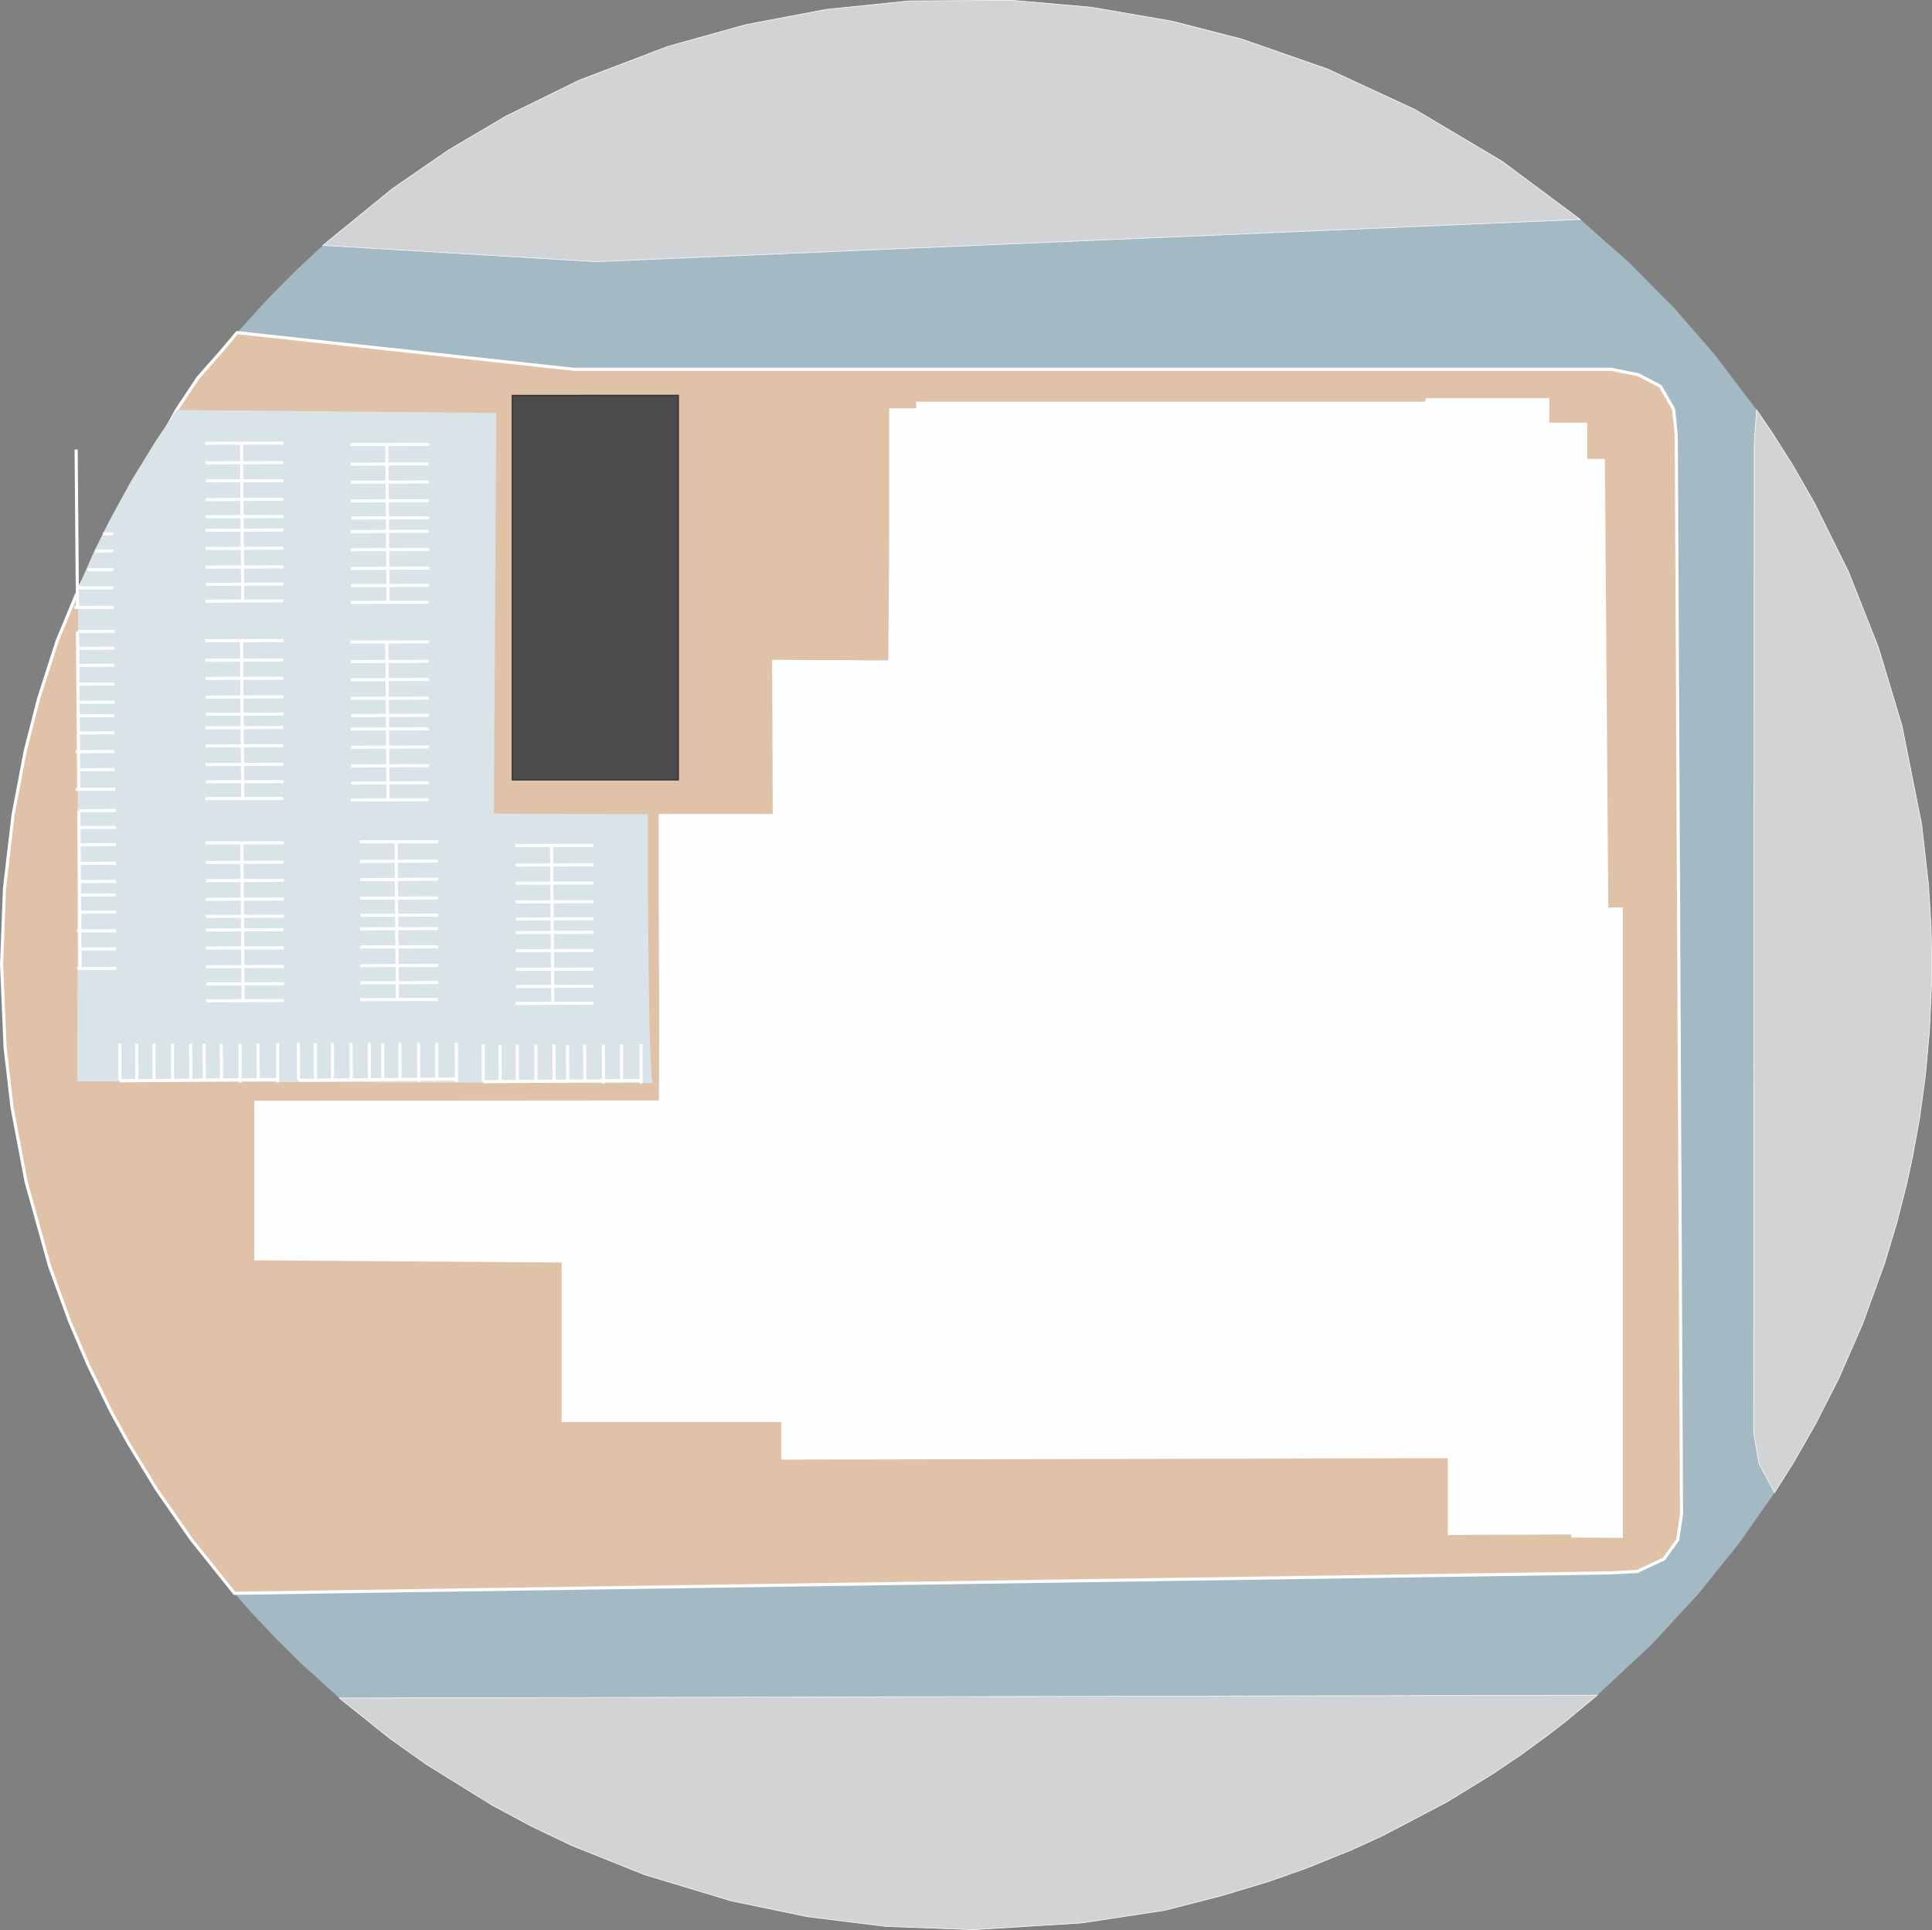 <?xml version="1.0" encoding="UTF-8"?>
<!DOCTYPE svg PUBLIC "-//W3C//DTD SVG 1.0//EN" "http://www.w3.org/TR/2001/REC-SVG-20010904/DTD/svg10.dtd">
<!-- Creator: CorelDRAW X7 -->
<svg xmlns="http://www.w3.org/2000/svg" xml:space="preserve" width="310.293mm" height="309.925mm" version="1.0" style="shape-rendering:geometricPrecision; text-rendering:geometricPrecision; image-rendering:optimizeQuality; fill-rule:evenodd; clip-rule:evenodd"
viewBox="0 0 31006 30969"
 xmlns:xlink="http://www.w3.org/1999/xlink">
 <rect x="0" y="0" width="31006" height="30969" fill="#808080" stroke="none"/>
 <defs>
  <style type="text/css">
   <![CDATA[
    .str0 {stroke:#FEFEFE;stroke-width:49.963}
    .str2 {stroke:#373435;stroke-width:19.985}
    .str1 {stroke:#FEFEFE;stroke-width:9.993}
    .str3 {stroke:#FEFEFE;stroke-width:49.963;stroke-linejoin:bevel}
    .fil6 {fill:none}
    .fil4 {fill:#FEFEFE}
    .fil2 {fill:#D2D3D5}
    .fil3 {fill:#4B4B4D}
    .fil0 {fill:#A3B9C4}
    .fil5 {fill:#D9E3E8}
    .fil1 {fill:#E0C2A8}
   ]]>
  </style>
 </defs>
 <g id="SITE_x0020_BACKGROUND">
  <polygon id="NPROADB1F5001" class="fil0" points="5182,3937 9568,4199 25361,3521 26130,4198 26872,4946 27517,5687 28191,6577 28144,22987 28243,23511 28480,23951 27907,24768 27244,25590 26503,26391 25634,27201 5446,27247 4807,26668 4430,26295 4050,25892 3762,25566 3805,5337 4310,4782 4767,4323 "/>
  <polygon id="NPSITEB1F5001" class="fil1 str0" points="25,15476 72,14255 211,13066 408,12037 618,11216 918,10282 1271,9432 2835,6577 3176,6064 3543,5647 3805,5337 9212,5926 25858,5926 26295,6014 26648,6199 26859,6565 26902,6987 26986,24301 26925,24708 26704,25015 26275,25216 25814,25239 3762,25566 3069,24699 2513,23899 2055,23147 1780,22645 1414,21896 1119,21205 796,20317 419,18962 194,17774 82,16809 "/>
  <path id="NPPAVINGB1F5001" class="fil2 str1" d="M25361 3521l-15793 678 -4386 -262 1113 -908 903 -622 923 -545 1169 -573 1420 -542 1253 -350 1294 -246 1340 -137 1652 -9 1258 110 1301 224 1119 287 1374 479 1402 649 1402 833 1256 934zm4147 18601l-366 719 -349 612 -313 498 -251 -465 -85 -499 9 -15868 38 -542 255 373 329 520 341 594 550 1110 479 1210 380 1263 315 1580 110 971 40 654 11 476 -3 497 -32 709 -65 718 -93 685 -111 614 -98 451 -156 613 -196 652 -355 978 -384 877zm-6292 6795l-1018 535 -501 229 -738 299 -608 214 -762 229 -898 230 -1326 202 -1742 109 -1408 -53 -1258 -156 -1226 -255 -1388 -419 -1170 -469 -658 -315 -617 -331 -1061 -658 -577 -410 -814 -651 20188 -46 -502 416 -297 230 -411 300 -466 316 -742 454z"/>
  <polygon id="NPSiteBuildingB1F5001" class="fil3 str2" points="8222,12514 8222,6345 10886,6344 10886,12514 "/>
  <polygon id="NPMALLFLOORB1F5001" class="fil4" points="26045,24676 25217,24671 25217,24622 23236,24630 23236,23398 12539,23421 12539,22817 9014,22817 9014,20258 4080,20223 4080,17663 10576,17658 10580,16218 10571,14433 10571,13061 12401,13060 12392,10588 14256,10596 14270,8607 14270,6553 14704,6552 14704,6445 22870,6445 22883,6389 24865,6389 24865,6783 25473,6783 25473,7364 25756,7364 25811,14561 26045,14561 "/>
  <path id="NPPAVINGB1F5002" class="fil5" d="M7964 6626l-38 6430 2472 11c0,0 -6,4314 85,4314 90,1 -9243,-31 -9243,-31l13 -7917 257 -583 250 -504 336 -613 388 -634 351 -522 5129 49z"/>
  <g id="_2846738964624">
   <line id="NPParkingLinesB1F5001" class="fil6 str3" x1="10289" y1="17383" x2="10288" y2= "16752" />
   <line id="NPParkingLinesB1F5001_0" class="fil6 str3" x1="9976" y1="17347" x2="9974" y2= "16759" />
   <line id="NPParkingLinesB1F5001_1" class="fil6 str3" x1="9685" y1="17386" x2="9683" y2= "16762" />
   <line id="NPParkingLinesB1F5001_2" class="fil6 str3" x1="9385" y1="17347" x2="9383" y2= "16762" />
   <line id="NPParkingLinesB1F5001_3" class="fil6 str3" x1="9110" y1="17347" x2="9108" y2= "16765" />
   <line id="NPParkingLinesB1F5001_4" class="fil6 str3" x1="8893" y1="17348" x2="8891" y2= "16759" />
   <line id="NPParkingLinesB1F5001_5" class="fil6 str3" x1="8602" y1="17350" x2="8600" y2= "16762" />
   <line id="NPParkingLinesB1F5001_6" class="fil6 str3" x1="8303" y1="17347" x2="8301" y2= "16762" />
   <line id="NPParkingLinesB1F5001_7" class="fil6 str3" x1="8027" y1="17355" x2="8025" y2= "16765" />
   <line id="NPParkingLinesB1F5001_8" class="fil6 str3" x1="7756" y1="17348" x2="7754" y2= "16759" />
   <line id="NPParkingLinesB1F5001_9" class="fil6 str3" x1="10288" y1="17337" x2="7756" y2= "17357" />
   <line id="NPParkingLinesB1F5001_10" class="fil6 str3" x1="7324" y1="17359" x2="7323" y2= "16729" />
   <line id="NPParkingLinesB1F5001_11" class="fil6 str3" x1="7011" y1="17323" x2="7009" y2= "16735" />
   <line id="NPParkingLinesB1F5001_12" class="fil6 str3" x1="6720" y1="17363" x2="6718" y2= "16738" />
   <line id="NPParkingLinesB1F5001_13" class="fil6 str3" x1="6420" y1="17323" x2="6418" y2= "16738" />
   <line id="NPParkingLinesB1F5001_14" class="fil6 str3" x1="6145" y1="17323" x2="6143" y2= "16741" />
   <line id="NPParkingLinesB1F5001_15" class="fil6 str3" x1="5928" y1="17324" x2="5926" y2= "16735" />
   <line id="NPParkingLinesB1F5001_16" class="fil6 str3" x1="5637" y1="17327" x2="5635" y2= "16738" />
   <line id="NPParkingLinesB1F5001_17" class="fil6 str3" x1="5338" y1="17324" x2="5335" y2= "16738" />
   <line id="NPParkingLinesB1F5001_18" class="fil6 str3" x1="5062" y1="17331" x2="5060" y2= "16741" />
   <line id="NPParkingLinesB1F5001_19" class="fil6 str3" x1="4791" y1="17324" x2="4789" y2= "16735" />
   <line id="NPParkingLinesB1F5001_20" class="fil6 str3" x1="7323" y1="17313" x2="4791" y2= "17334" />
   <line id="NPParkingLinesB1F5001_21" class="fil6 str3" x1="4458" y1="17368" x2="4457" y2= "16737" />
   <line id="NPParkingLinesB1F5001_22" class="fil6 str3" x1="4145" y1="17332" x2="4143" y2= "16744" />
   <line id="NPParkingLinesB1F5001_23" class="fil6 str3" x1="3854" y1="17372" x2="3852" y2= "16747" />
   <line id="NPParkingLinesB1F5001_24" class="fil6 str3" x1="3554" y1="17332" x2="3552" y2= "16747" />
   <line id="NPParkingLinesB1F5001_25" class="fil6 str3" x1="3279" y1="17332" x2="3277" y2= "16750" />
   <line id="NPParkingLinesB1F5001_26" class="fil6 str3" x1="3062" y1="17333" x2="3060" y2= "16744" />
   <line id="NPParkingLinesB1F5001_27" class="fil6 str3" x1="2771" y1="17336" x2="2769" y2= "16747" />
   <line id="NPParkingLinesB1F5001_28" class="fil6 str3" x1="2472" y1="17332" x2="2470" y2= "16747" />
   <line id="NPParkingLinesB1F5001_29" class="fil6 str3" x1="2196" y1="17340" x2="2194" y2= "16750" />
   <line id="NPParkingLinesB1F5001_30" class="fil6 str3" x1="1925" y1="17333" x2="1923" y2= "16744" />
   <line id="NPParkingLinesB1F5001_31" class="fil6 str3" x1="4457" y1="17322" x2="1925" y2= "17342" />
   <line id="NPParkingLinesB1F5001_32" class="fil6 str3" x1="6885" y1="7131" x2="5623" y2= "7133" />
   <line id="NPParkingLinesB1F5001_33" class="fil6 str3" x1="6879" y1="7443" x2="5630" y2= "7447" />
   <line id="NPParkingLinesB1F5001_34" class="fil6 str3" x1="6882" y1="7734" x2="5633" y2= "7738" />
   <line id="NPParkingLinesB1F5001_35" class="fil6 str3" x1="6882" y1="8033" x2="5633" y2= "8038" />
   <line id="NPParkingLinesB1F5001_36" class="fil6 str3" x1="6885" y1="8309" x2="5636" y2= "8313" />
   <line id="NPParkingLinesB1F5001_37" class="fil6 str3" x1="6879" y1="8526" x2="5630" y2= "8530" />
   <line id="NPParkingLinesB1F5001_38" class="fil6 str3" x1="6882" y1="8817" x2="5633" y2= "8821" />
   <line id="NPParkingLinesB1F5001_39" class="fil6 str3" x1="6882" y1="9116" x2="5633" y2= "9121" />
   <line id="NPParkingLinesB1F5001_40" class="fil6 str3" x1="6885" y1="9392" x2="5636" y2= "9396" />
   <line id="NPParkingLinesB1F5001_41" class="fil6 str3" x1="6879" y1="9663" x2="5630" y2= "9667" />
   <line id="NPParkingLinesB1F5001_42" class="fil6 str3" x1="6208" y1="7133" x2="6228" y2= "9665" />
   <line id="NPParkingLinesB1F5001_43" class="fil6 str3" x1="6885" y1="10300" x2="5623" y2= "10302" />
   <line id="NPParkingLinesB1F5001_44" class="fil6 str3" x1="6879" y1="10612" x2="5630" y2= "10616" />
   <line id="NPParkingLinesB1F5001_45" class="fil6 str3" x1="6882" y1="10903" x2="5633" y2= "10907" />
   <line id="NPParkingLinesB1F5001_46" class="fil6 str3" x1="6882" y1="11202" x2="5633" y2= "11207" />
   <line id="NPParkingLinesB1F5001_47" class="fil6 str3" x1="6885" y1="11478" x2="5636" y2= "11482" />
   <line id="NPParkingLinesB1F5001_48" class="fil6 str3" x1="6879" y1="11695" x2="5630" y2= "11699" />
   <line id="NPParkingLinesB1F5001_49" class="fil6 str3" x1="6882" y1="11986" x2="5633" y2= "11990" />
   <line id="NPParkingLinesB1F5001_50" class="fil6 str3" x1="6882" y1="12285" x2="5633" y2= "12290" />
   <line id="NPParkingLinesB1F5001_51" class="fil6 str3" x1="6885" y1="12561" x2="5636" y2= "12565" />
   <line id="NPParkingLinesB1F5001_52" class="fil6 str3" x1="6879" y1="12832" x2="5630" y2= "12836" />
   <line id="NPParkingLinesB1F5001_53" class="fil6 str3" x1="6208" y1="10302" x2="6228" y2= "12834" />
   <line id="NPParkingLinesB1F5001_54" class="fil6 str3" x1="4552" y1="7110" x2="3291" y2= "7112" />
   <line id="NPParkingLinesB1F5001_55" class="fil6 str3" x1="4547" y1="7422" x2="3298" y2= "7426" />
   <line id="NPParkingLinesB1F5001_56" class="fil6 str3" x1="4550" y1="7713" x2="3301" y2= "7717" />
   <line id="NPParkingLinesB1F5001_57" class="fil6 str3" x1="4550" y1="8012" x2="3301" y2= "8017" />
   <line id="NPParkingLinesB1F5001_58" class="fil6 str3" x1="4552" y1="8288" x2="3303" y2= "8292" />
   <line id="NPParkingLinesB1F5001_59" class="fil6 str3" x1="4547" y1="8505" x2="3298" y2= "8509" />
   <line id="NPParkingLinesB1F5001_60" class="fil6 str3" x1="4550" y1="8796" x2="3301" y2= "8800" />
   <line id="NPParkingLinesB1F5001_61" class="fil6 str3" x1="4550" y1="9095" x2="3301" y2= "9100" />
   <line id="NPParkingLinesB1F5001_62" class="fil6 str3" x1="4552" y1="9371" x2="3303" y2= "9375" />
   <line id="NPParkingLinesB1F5001_63" class="fil6 str3" x1="4547" y1="9642" x2="3298" y2= "9646" />
   <line id="NPParkingLinesB1F5001_64" class="fil6 str3" x1="3875" y1="7112" x2="3896" y2= "9644" />
   <line id="NPParkingLinesB1F5001_65" class="fil6 str3" x1="4552" y1="10279" x2="3291" y2= "10281" />
   <line id="NPParkingLinesB1F5001_66" class="fil6 str3" x1="4546" y1="10591" x2="3297" y2= "10595" />
   <line id="NPParkingLinesB1F5001_67" class="fil6 str3" x1="4549" y1="10882" x2="3300" y2= "10886" />
   <line id="NPParkingLinesB1F5001_68" class="fil6 str3" x1="4549" y1="11181" x2="3300" y2= "11186" />
   <line id="NPParkingLinesB1F5001_69" class="fil6 str3" x1="4552" y1="11457" x2="3303" y2= "11461" />
   <line id="NPParkingLinesB1F5001_70" class="fil6 str3" x1="4546" y1="11674" x2="3297" y2= "11678" />
   <line id="NPParkingLinesB1F5001_71" class="fil6 str3" x1="4549" y1="11965" x2="3300" y2= "11969" />
   <line id="NPParkingLinesB1F5001_72" class="fil6 str3" x1="4549" y1="12264" x2="3300" y2= "12269" />
   <line id="NPParkingLinesB1F5001_73" class="fil6 str3" x1="4552" y1="12540" x2="3303" y2= "12544" />
   <line id="NPParkingLinesB1F5001_74" class="fil6 str3" x1="4546" y1="12811" x2="3297" y2= "12815" />
   <line id="NPParkingLinesB1F5001_75" class="fil6 str3" x1="3875" y1="10281" x2="3896" y2= "12813" />
   <line id="NPParkingLinesB1F5001_76" class="fil6 str3" x1="1196" y1="9746" x2="1827" y2= "9745" />
   <line id="NPParkingLinesB1F5001_77" class="fil6 str3" x1="1253" y1="9433" x2="1821" y2= "9431" />
   <line id="NPParkingLinesB1F5001_78" class="fil6 str3" x1="1406" y1="9142" x2="1818" y2= "9140" />
   <line id="NPParkingLinesB1F5001_79" class="fil6 str3" x1="1525" y1="8842" x2="1818" y2= "8840" />
   <line id="NPParkingLinesB1F5001_80" class="fil6 str3" x1="1649" y1="8567" x2="1815" y2= "8565" />
   <line id="NPParkingLinesB1F5001_81" class="fil6 str3" x1="1243" y1="9745" x2="1222" y2= "7213" />
   <line id="NPParkingLinesB1F5001_82" class="fil6 str3" x1="1218" y1="12665" x2="1848" y2= "12664" />
   <line id="NPParkingLinesB1F5001_83" class="fil6 str3" x1="1254" y1="12351" x2="1842" y2= "12349" />
   <line id="NPParkingLinesB1F5001_84" class="fil6 str3" x1="1214" y1="12061" x2="1839" y2= "12059" />
   <line id="NPParkingLinesB1F5001_85" class="fil6 str3" x1="1254" y1="11761" x2="1839" y2= "11759" />
   <line id="NPParkingLinesB1F5001_86" class="fil6 str3" x1="1254" y1="11486" x2="1836" y2= "11484" />
   <line id="NPParkingLinesB1F5001_87" class="fil6 str3" x1="1253" y1="11269" x2="1842" y2= "11267" />
   <line id="NPParkingLinesB1F5001_88" class="fil6 str3" x1="1250" y1="10978" x2="1839" y2= "10976" />
   <line id="NPParkingLinesB1F5001_89" class="fil6 str3" x1="1253" y1="10678" x2="1839" y2= "10676" />
   <line id="NPParkingLinesB1F5001_90" class="fil6 str3" x1="1246" y1="10403" x2="1836" y2= "10401" />
   <line id="NPParkingLinesB1F5001_91" class="fil6 str3" x1="1253" y1="10132" x2="1842" y2= "10130" />
   <line id="NPParkingLinesB1F5001_92" class="fil6 str3" x1="1264" y1="12663" x2="1243" y2= "10132" />
   <line id="NPParkingLinesB1F5001_93" class="fil6 str3" x1="9529" y1="13565" x2="8267" y2= "13567" />
   <line id="NPParkingLinesB1F5001_94" class="fil6 str3" x1="9523" y1="13877" x2="8274" y2= "13882" />
   <line id="NPParkingLinesB1F5001_95" class="fil6 str3" x1="9526" y1="14168" x2="8277" y2= "14172" />
   <line id="NPParkingLinesB1F5001_96" class="fil6 str3" x1="9526" y1="14468" x2="8277" y2= "14472" />
   <line id="NPParkingLinesB1F5001_97" class="fil6 str3" x1="9529" y1="14743" x2="8280" y2= "14747" />
   <line id="NPParkingLinesB1F5001_98" class="fil6 str3" x1="9523" y1="14960" x2="8274" y2= "14964" />
   <line id="NPParkingLinesB1F5001_99" class="fil6 str3" x1="9526" y1="15251" x2="8277" y2= "15255" />
   <line id="NPParkingLinesB1F5001_100" class="fil6 str3" x1="9526" y1="15550" x2="8277" y2= "15555" />
   <line id="NPParkingLinesB1F5001_101" class="fil6 str3" x1="9529" y1="15826" x2="8280" y2= "15830" />
   <line id="NPParkingLinesB1F5001_102" class="fil6 str3" x1="9523" y1="16097" x2="8274" y2= "16101" />
   <line id="NPParkingLinesB1F5001_103" class="fil6 str3" x1="8852" y1="13568" x2="8872" y2= "16099" />
   <line id="NPParkingLinesB1F5001_104" class="fil6 str3" x1="7033" y1="13506" x2="5772" y2= "13507" />
   <line id="NPParkingLinesB1F5001_105" class="fil6 str3" x1="7027" y1="13817" x2="5778" y2= "13822" />
   <line id="NPParkingLinesB1F5001_106" class="fil6 str3" x1="7030" y1="14108" x2="5781" y2= "14113" />
   <line id="NPParkingLinesB1F5001_107" class="fil6 str3" x1="7030" y1="14408" x2="5781" y2= "14412" />
   <line id="NPParkingLinesB1F5001_108" class="fil6 str3" x1="7033" y1="14683" x2="5784" y2= "14688" />
   <line id="NPParkingLinesB1F5001_109" class="fil6 str3" x1="7027" y1="14900" x2="5778" y2= "14904" />
   <line id="NPParkingLinesB1F5001_110" class="fil6 str3" x1="7030" y1="15191" x2="5781" y2= "15195" />
   <line id="NPParkingLinesB1F5001_111" class="fil6 str3" x1="7030" y1="15491" x2="5781" y2= "15495" />
   <line id="NPParkingLinesB1F5001_112" class="fil6 str3" x1="7033" y1="15766" x2="5784" y2= "15770" />
   <line id="NPParkingLinesB1F5001_113" class="fil6 str3" x1="7027" y1="16037" x2="5778" y2= "16041" />
   <line id="NPParkingLinesB1F5001_114" class="fil6 str3" x1="6356" y1="13508" x2="6377" y2= "16039" />
   <line id="NPParkingLinesB1F5001_115" class="fil6 str3" x1="4558" y1="13523" x2="3297" y2= "13525" />
   <line id="NPParkingLinesB1F5001_116" class="fil6 str3" x1="4552" y1="13835" x2="3303" y2= "13839" />
   <line id="NPParkingLinesB1F5001_117" class="fil6 str3" x1="4555" y1="14126" x2="3306" y2= "14130" />
   <line id="NPParkingLinesB1F5001_118" class="fil6 str3" x1="4555" y1="14425" x2="3306" y2= "14430" />
   <line id="NPParkingLinesB1F5001_119" class="fil6 str3" x1="4558" y1="14701" x2="3309" y2= "14705" />
   <line id="NPParkingLinesB1F5001_120" class="fil6 str3" x1="4552" y1="14918" x2="3303" y2= "14922" />
   <line id="NPParkingLinesB1F5001_121" class="fil6 str3" x1="4555" y1="15209" x2="3306" y2= "15213" />
   <line id="NPParkingLinesB1F5001_122" class="fil6 str3" x1="4555" y1="15508" x2="3306" y2= "15513" />
   <line id="NPParkingLinesB1F5001_123" class="fil6 str3" x1="4558" y1="15784" x2="3309" y2= "15788" />
   <line id="NPParkingLinesB1F5001_124" class="fil6 str3" x1="4552" y1="16055" x2="3303" y2= "16059" />
   <line id="NPParkingLinesB1F5001_125" class="fil6 str3" x1="3881" y1="13525" x2="3902" y2= "16057" />
   <line id="NPParkingLinesB1F5001_126" class="fil6 str3" x1="1239" y1="15541" x2="1870" y2= "15540" />
   <line id="NPParkingLinesB1F5001_127" class="fil6 str3" x1="1276" y1="15228" x2="1863" y2= "15226" />
   <line id="NPParkingLinesB1F5001_128" class="fil6 str3" x1="1236" y1="14937" x2="1860" y2= "14935" />
   <line id="NPParkingLinesB1F5001_129" class="fil6 str3" x1="1276" y1="14637" x2="1860" y2= "14635" />
   <line id="NPParkingLinesB1F5001_130" class="fil6 str3" x1="1275" y1="14362" x2="1858" y2= "14360" />
   <line id="NPParkingLinesB1F5001_131" class="fil6 str3" x1="1274" y1="14145" x2="1863" y2= "14143" />
   <line id="NPParkingLinesB1F5001_132" class="fil6 str3" x1="1272" y1="13854" x2="1860" y2= "13852" />
   <line id="NPParkingLinesB1F5001_133" class="fil6 str3" x1="1275" y1="13555" x2="1860" y2= "13553" />
   <line id="NPParkingLinesB1F5001_134" class="fil6 str3" x1="1267" y1="13279" x2="1858" y2= "13277" />
   <line id="NPParkingLinesB1F5001_135" class="fil6 str3" x1="1275" y1="13008" x2="1863" y2= "13006" />
   <line id="NPParkingLinesB1F5001_136" class="fil6 str3" x1="1286" y1="15540" x2="1265" y2= "13008" />
  </g>
 </g>
</svg>
